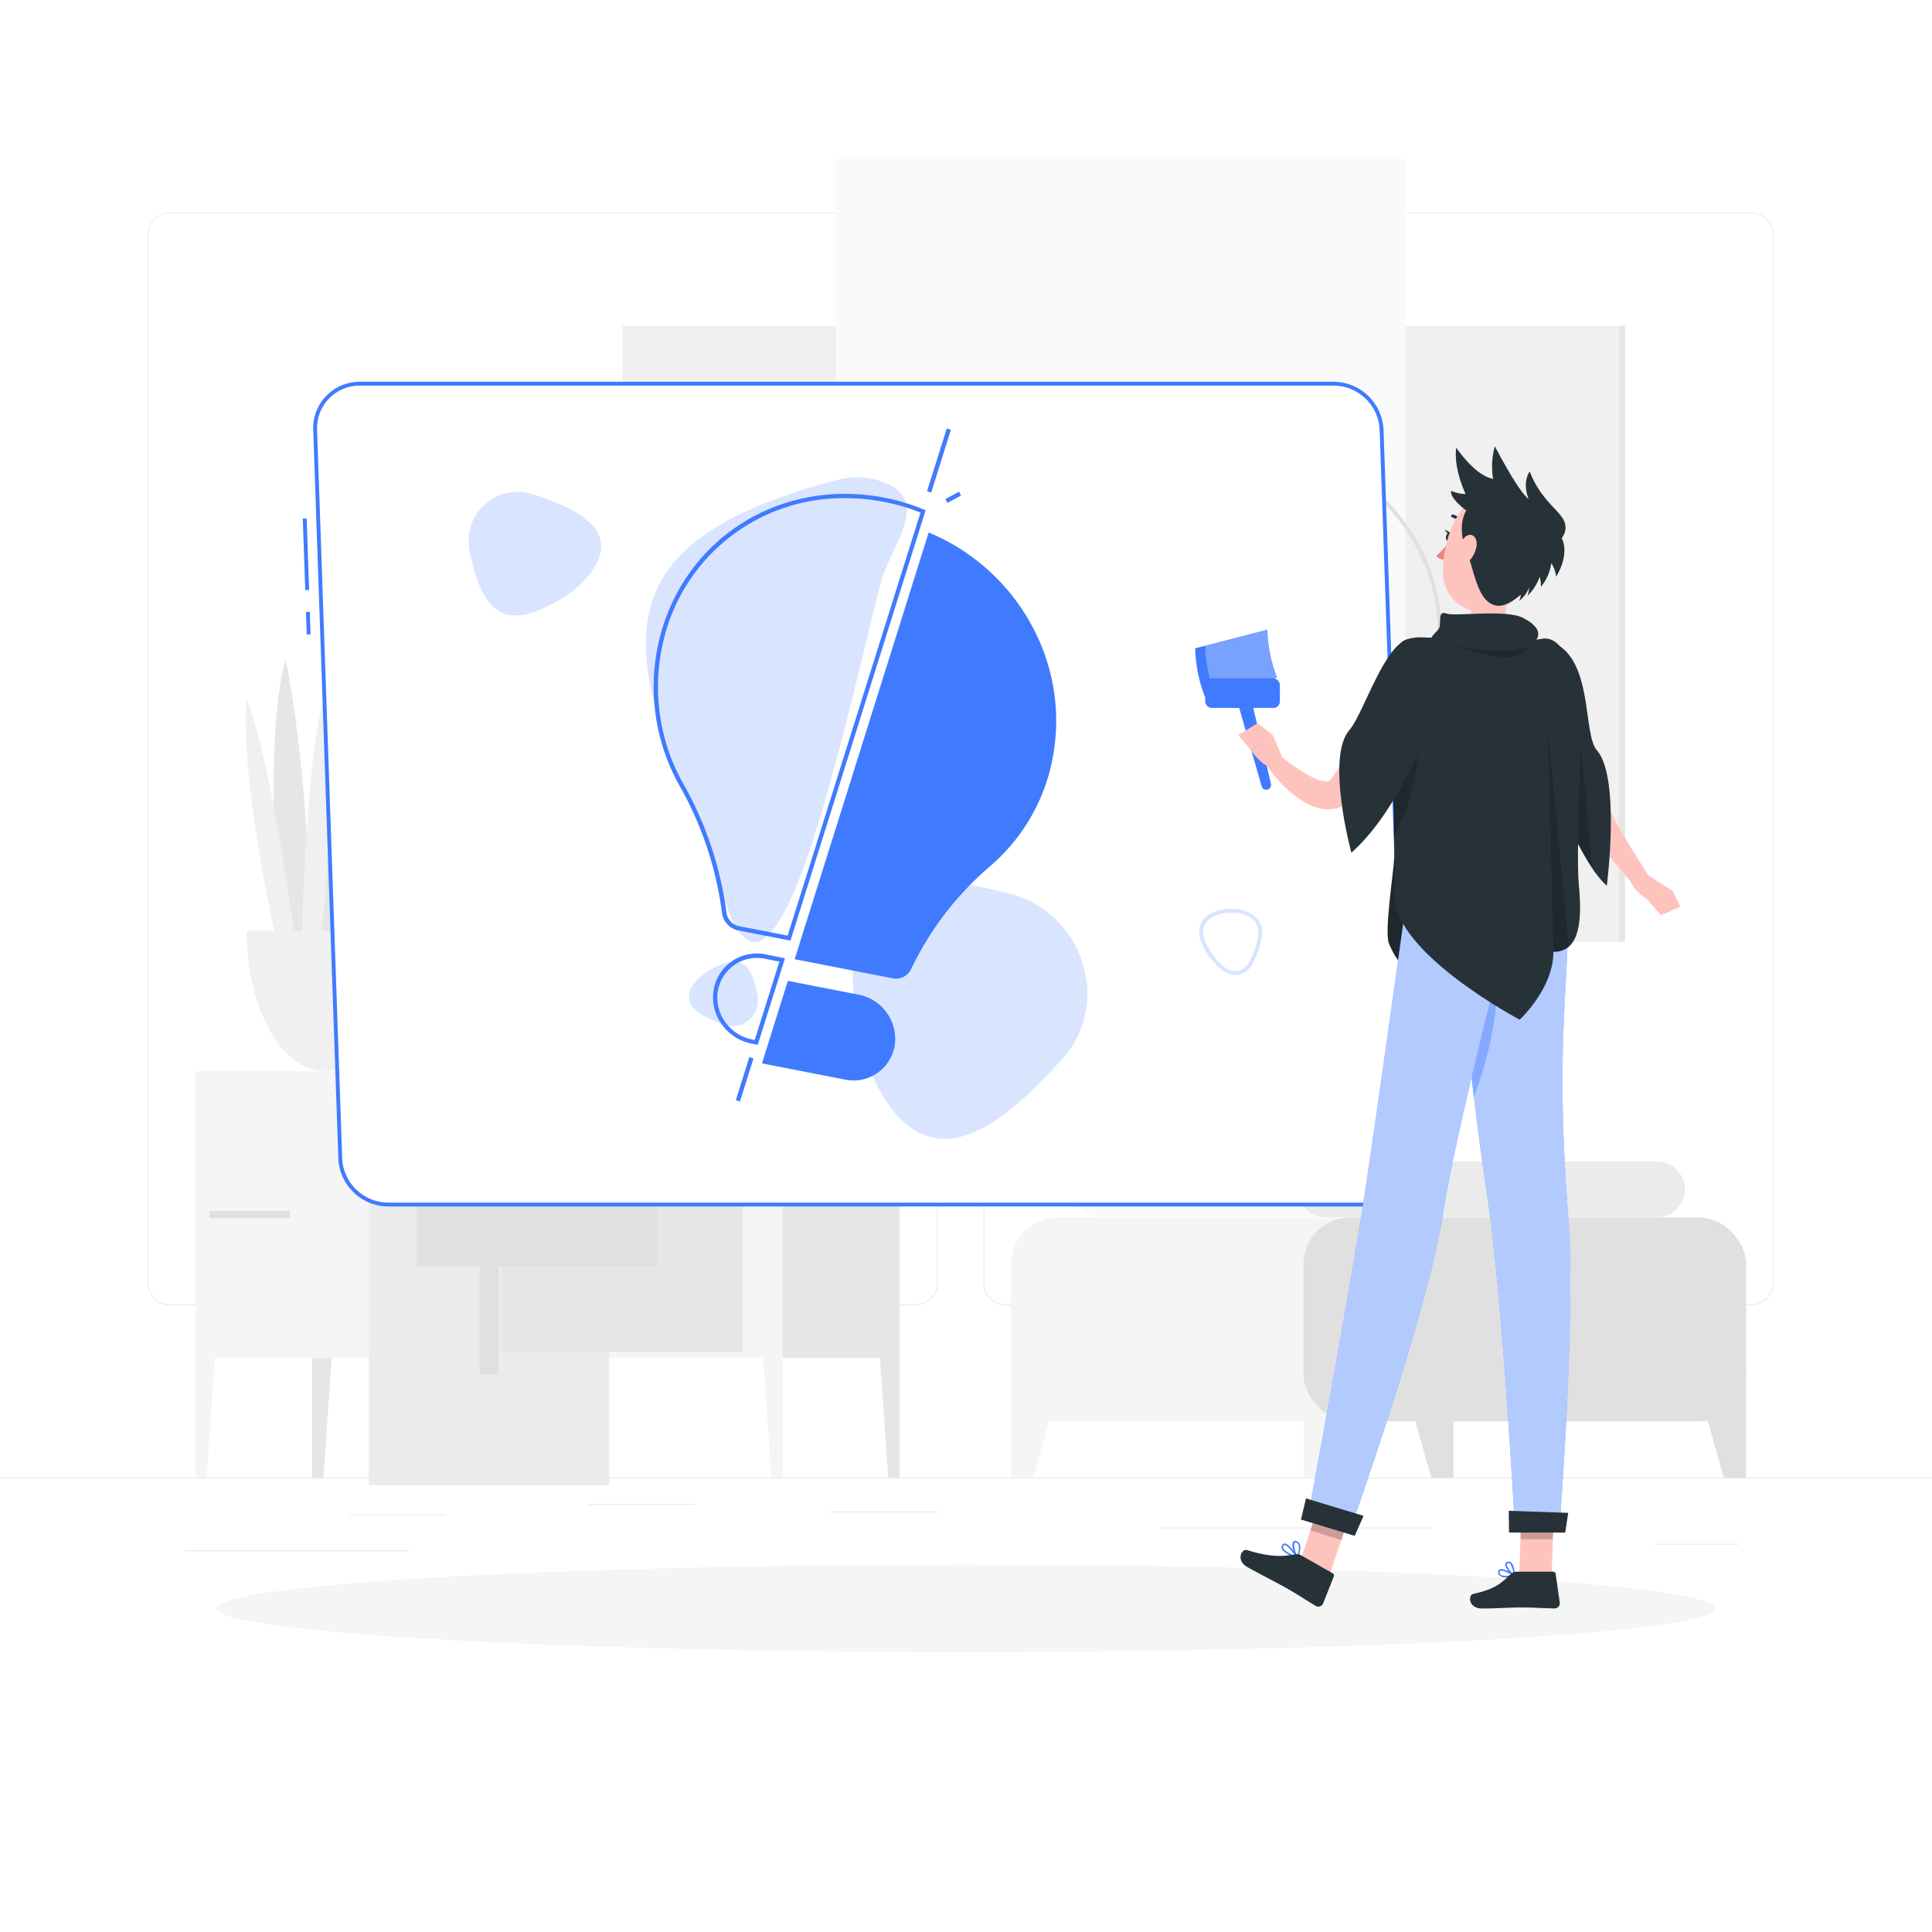 <svg class="animated" id="freepik_stories-creativity" xmlns="http://www.w3.org/2000/svg" viewBox="0 0 500 500" version="1.1" xmlns:xlink="http://www.w3.org/1999/xlink" xmlns:svgjs="http://svgjs.com/svgjs"><style>svg#freepik_stories-creativity:not(.animated) .animable {opacity: 0;}svg#freepik_stories-creativity.animated #freepik--Painting--inject-6 {animation: 3s Infinite  linear floating;animation-delay: 0s;}svg#freepik_stories-creativity.animated #freepik--Character--inject-6 {animation: 3s Infinite  linear wind;animation-delay: 0s;}            @keyframes floating {                0% {                    opacity: 1;                    transform: translateY(0px);                }                50% {                    transform: translateY(-10px);                }                100% {                    opacity: 1;                    transform: translateY(0px);                }            }                    @keyframes wind {                0% {                    transform: rotate( 0deg );                }                25% {                    transform: rotate( 1deg );                }                75% {                    transform: rotate( -1deg );                }            }        </style><g id="freepik--background-complete--inject-6" class="animable animator-active" style="transform-origin: 250px 228.23px;"><rect y="382.4" width="500" height="0.25" style="fill: rgb(235, 235, 235); transform-origin: 250px 382.525px;" id="elyyifdib4b78" class="animable"></rect><rect x="90.46" y="391.92" width="24.87" height="0.25" style="fill: rgb(235, 235, 235); transform-origin: 102.895px 392.045px;" id="elk463ykua8v" class="animable"></rect><rect x="152.33" y="389.21" width="27.5" height="0.25" style="fill: rgb(235, 235, 235); transform-origin: 166.08px 389.335px;" id="elmgsc0azwf3h" class="animable"></rect><rect x="47.67" y="401.21" width="58.11" height="0.25" style="fill: rgb(235, 235, 235); transform-origin: 76.725px 401.335px;" id="el3jl9b6dpkq4" class="animable"></rect><rect x="428.3" y="399.53" width="21.6" height="0.25" style="fill: rgb(235, 235, 235); transform-origin: 439.1px 399.655px;" id="elo3ecc4633uo" class="animable"></rect><rect x="214.79" y="391.14" width="27.93" height="0.25" style="fill: rgb(235, 235, 235); transform-origin: 228.755px 391.265px;" id="elwvqvl5lz79h" class="animable"></rect><rect x="300.67" y="395.31" width="70.22" height="0.25" style="fill: rgb(235, 235, 235); transform-origin: 335.78px 395.435px;" id="elusni9o7bayr" class="animable"></rect><path d="M237,337.8H43.91a5.71,5.71,0,0,1-5.7-5.71V60.66A5.71,5.71,0,0,1,43.91,55H237a5.71,5.71,0,0,1,5.71,5.71V332.09A5.71,5.71,0,0,1,237,337.8ZM43.91,55.2a5.46,5.46,0,0,0-5.45,5.46V332.09a5.46,5.46,0,0,0,5.45,5.46H237a5.47,5.47,0,0,0,5.46-5.46V60.66A5.47,5.47,0,0,0,237,55.2Z" style="fill: rgb(235, 235, 235); transform-origin: 140.46px 196.4px;" id="eleycteemymj" class="animable"></path><path d="M453.31,337.8H260.21a5.72,5.72,0,0,1-5.71-5.71V60.66A5.72,5.72,0,0,1,260.21,55h193.1A5.71,5.71,0,0,1,459,60.66V332.09A5.71,5.71,0,0,1,453.31,337.8ZM260.21,55.2a5.47,5.47,0,0,0-5.46,5.46V332.09a5.47,5.47,0,0,0,5.46,5.46h193.1a5.47,5.47,0,0,0,5.46-5.46V60.66a5.47,5.47,0,0,0-5.46-5.46Z" style="fill: rgb(235, 235, 235); transform-origin: 356.75px 196.4px;" id="elb2qyv0qcuwe" class="animable"></path><rect x="50.56" y="277.22" width="152" height="74.22" style="fill: rgb(245, 245, 245); transform-origin: 126.56px 314.33px;" id="elgtc0p5ckka9" class="animable"></rect><g id="ellswf1dh8mim"><rect x="95.44" y="244.33" width="62.22" height="140" style="fill: rgb(235, 235, 235); transform-origin: 126.55px 314.33px; transform: rotate(90deg);" class="animable"></rect></g><g id="ely60v6nll87k"><rect x="129.97" y="278.86" width="62.22" height="70.94" style="fill: rgb(230, 230, 230); transform-origin: 161.08px 314.33px; transform: rotate(90deg);" class="animable"></rect></g><g id="elpooht0pf2un"><rect x="107.86" y="300.97" width="62.22" height="26.72" style="fill: rgb(224, 224, 224); transform-origin: 138.97px 314.33px; transform: rotate(90deg);" class="animable"></rect></g><g id="elytx6flnv5km"><rect x="54.14" y="313.39" width="20.89" height="1.89" style="fill: rgb(224, 224, 224); transform-origin: 64.585px 314.335px; transform: rotate(90deg);" class="animable"></rect></g><g id="el2pbpizd8qri"><rect x="124.11" y="215.67" width="4.89" height="140" style="fill: rgb(224, 224, 224); transform-origin: 126.555px 285.67px; transform: rotate(90deg);" class="animable"></rect></g><g id="elswn0kb2r42"><rect x="202.56" y="277.22" width="30.22" height="74.22" style="fill: rgb(230, 230, 230); transform-origin: 217.67px 314.33px; transform: rotate(180deg);" class="animable"></rect></g><polygon points="199.63 382.4 202.56 382.4 202.56 351.44 197.5 351.44 199.63 382.4" style="fill: rgb(245, 245, 245); transform-origin: 200.03px 366.92px;" id="elflqx9dnkfr" class="animable"></polygon><polygon points="53.48 382.4 50.56 382.4 50.56 351.44 55.61 351.44 53.48 382.4" style="fill: rgb(245, 245, 245); transform-origin: 53.085px 366.92px;" id="el9czvz2uq4ld" class="animable"></polygon><polygon points="229.85 382.4 232.78 382.4 232.78 351.44 227.72 351.44 229.85 382.4" style="fill: rgb(230, 230, 230); transform-origin: 230.25px 366.92px;" id="el6lk31p2pox8" class="animable"></polygon><polygon points="83.71 382.4 80.78 382.4 80.78 351.44 85.83 351.44 83.71 382.4" style="fill: rgb(230, 230, 230); transform-origin: 83.305px 366.92px;" id="elxqitlsisjq9" class="animable"></polygon><polygon points="267.4 382.4 261.63 382.4 261.63 355.13 275.11 355.13 267.4 382.4" style="fill: rgb(245, 245, 245); transform-origin: 268.37px 368.765px;" id="elcxonfbohki6" class="animable"></polygon><polygon points="370.4 382.4 376.17 382.4 376.17 355.13 362.69 355.13 370.4 382.4" style="fill: rgb(224, 224, 224); transform-origin: 369.43px 368.765px;" id="ellsk3g45jce" class="animable"></polygon><polygon points="446.12 382.4 451.89 382.4 451.89 355.13 438.41 355.13 446.12 382.4" style="fill: rgb(224, 224, 224); transform-origin: 445.15px 368.765px;" id="elpg4nf9r3ks" class="animable"></polygon><g id="elh329x9354yd"><rect x="261.63" y="315.11" width="190.26" height="52.71" rx="12" style="fill: rgb(245, 245, 245); transform-origin: 356.76px 341.465px; transform: rotate(180deg);" class="animable"></rect></g><polygon points="343.13 382.4 337.36 382.4 337.36 355.13 350.84 355.13 343.13 382.4" style="fill: rgb(245, 245, 245); transform-origin: 344.1px 368.765px;" id="el51xe44y4zdy" class="animable"></polygon><g id="el4x0z9cn6d7c"><rect x="337.36" y="315.11" width="114.53" height="52.71" rx="12" style="fill: rgb(224, 224, 224); transform-origin: 394.625px 341.465px; transform: rotate(180deg);" class="animable"></rect></g><path d="M284.68,315H428.84a7.23,7.23,0,0,0,7.21-7.21h0a7.23,7.23,0,0,0-7.21-7.21H284.68a7.24,7.24,0,0,0-7.21,7.21h0A7.23,7.23,0,0,0,284.68,315Z" style="fill: rgb(250, 250, 250); transform-origin: 356.76px 307.79px;" id="ela6lcilq2lg" class="animable"></path><path d="M343.07,315h85.77a7.23,7.23,0,0,0,7.21-7.21h0a7.23,7.23,0,0,0-7.21-7.21H343.07a7.23,7.23,0,0,0-7.21,7.21h0A7.23,7.23,0,0,0,343.07,315Z" style="fill: rgb(235, 235, 235); transform-origin: 385.955px 307.79px;" id="eliy1qcq91hhq" class="animable"></path><path d="M73.92,170.65c-5.86,19.73-1.75,74-1.75,74l6.64,0C82.08,227,76.65,182.7,73.92,170.65Z" style="fill: rgb(230, 230, 230); transform-origin: 75.298px 207.65px;" id="elm1wv5da00z" class="animable"></path><path d="M71.59,243.89h4.89S70.26,196.56,63.82,181C62,201.67,71.59,243.89,71.59,243.89Z" style="fill: rgb(240, 240, 240); transform-origin: 70.035px 212.445px;" id="elzdr4uwnx9x9" class="animable"></path><path d="M107.5,178.44c2.32,17.6-11.67,66-11.67,66l-6.68,0C89.08,228.7,102.57,189.19,107.5,178.44Z" style="fill: rgb(230, 230, 230); transform-origin: 98.455px 211.44px;" id="elzbctwec2l1" class="animable"></path><path d="M96.55,243.77H91.63s14.85-42.22,24.15-56.09C113.82,206.11,96.55,243.77,96.55,243.77Z" style="fill: rgb(240, 240, 240); transform-origin: 103.705px 215.725px;" id="elclaq2g8bm3f" class="animable"></path><path d="M97.16,173.66c4.22,18.89-8.72,70.9-8.72,70.9l-8,0C79,227.63,92.09,185.2,97.16,173.66Z" style="fill: rgb(230, 230, 230); transform-origin: 89.168px 209.11px;" id="el8nkey87qie" class="animable"></path><path d="M83,243.89H78.09s1-47.33,5.69-62.89C87.85,201.67,83,243.89,83,243.89Z" style="fill: rgb(240, 240, 240); transform-origin: 81.748px 212.445px;" id="elib2acnu16gm" class="animable"></path><path d="M63.82,240.89c0,20.07,9.1,36.33,20.33,36.33s20.33-16.26,20.33-36.33Z" style="fill: rgb(240, 240, 240); transform-origin: 84.15px 259.055px;" id="elo4jtsu8p70k" class="animable"></path><rect x="161.08" y="84.33" width="257.92" height="159.44" style="fill: rgb(240, 240, 240); transform-origin: 290.04px 164.05px;" id="elkbwnsldps4c" class="animable"></rect><g id="el5vi4di74hdr"><rect x="419" y="84.33" width="1.56" height="159.44" style="fill: rgb(230, 230, 230); transform-origin: 419.78px 164.05px; transform: rotate(180deg);" class="animable"></rect></g><g id="elernsb1099qi"><rect x="216.32" y="41.09" width="147.44" height="245.92" style="fill: rgb(250, 250, 250); transform-origin: 290.04px 164.05px; transform: rotate(90deg);" class="animable"></rect></g><circle cx="255.88" cy="164.05" r="48.39" style="fill: rgb(235, 235, 235); transform-origin: 255.88px 164.05px;" id="elccxw79f30z" class="animable"></circle><path d="M324.21,212.94a48.89,48.89,0,1,1,48.89-48.89A48.94,48.94,0,0,1,324.21,212.94Zm0-96.78a47.89,47.89,0,1,0,47.89,47.89A47.94,47.94,0,0,0,324.21,116.16Z" style="fill: rgb(224, 224, 224); transform-origin: 324.21px 164.05px;" id="elq6hvs0a61pq" class="animable"></path></g><g id="freepik--Shadow--inject-6" class="animable" style="transform-origin: 250px 416.24px;"><ellipse id="freepik--path--inject-6" cx="250" cy="416.24" rx="193.89" ry="11.32" style="fill: rgb(245, 245, 245); transform-origin: 250px 416.24px;" class="animable"></ellipse></g><g id="freepik--Painting--inject-6" class="animable" style="transform-origin: 221.465px 205.52px;"><path d="M352.47,311.74h-252a12.54,12.54,0,0,1-12.41-12L81.56,111.3a11.55,11.55,0,0,1,11.59-12h252a12.55,12.55,0,0,1,12.41,12l6.5,188.44A11.56,11.56,0,0,1,352.47,311.74Z" style="fill: rgb(255, 255, 255); transform-origin: 222.81px 205.52px;" id="eligmizlcrimg" class="animable"></path><path d="M79.38,164.19l1,0-.2-5.83-1,0ZM79,152.7l1,0-.64-18.51-1,0Z" style="fill: rgb(64, 123, 255); transform-origin: 79.37px 149.19px;" id="elm0h442zpfo" class="animable"></path><path d="M352.49,312.24h-252a13,13,0,0,1-12.93-12.5L81.06,111.3A12,12,0,0,1,93.13,98.8h252a13,13,0,0,1,12.93,12.5l6.5,188.44A12,12,0,0,1,352.49,312.24ZM93.16,99.8a11,11,0,0,0-11.1,11.5l6.5,188.44a12,12,0,0,0,11.89,11.5h252a11.06,11.06,0,0,0,11.11-11.5l-6.5-188.44a12,12,0,0,0-11.9-11.5Z" style="fill: rgb(64, 123, 255); transform-origin: 222.81px 205.52px;" id="elkvfmp9jp6s" class="animable"></path><path d="M240.34,137.81,205.66,248.24,231,253.19a4.34,4.34,0,0,0,4.79-2.38,80.8,80.8,0,0,1,20.43-26.62,48.73,48.73,0,0,0,16.46-29.44C276.64,170.52,262.59,147,240.34,137.81Z" style="fill: rgb(64, 123, 255); transform-origin: 239.503px 195.544px;" id="eltd6u3d11w1" class="animable"></path><path d="M218.72,279.4a10.79,10.79,0,0,0,12.83-8.83h0a11.68,11.68,0,0,0-9.28-13.14l-18.37-3.58-6.71,21.35Z" style="fill: rgb(64, 123, 255); transform-origin: 214.431px 266.736px;" id="el4ho0ducybas" class="animable"></path><g id="el0n18mngy73fo"><g style="opacity: 0.2; transform-origin: 223.941px 209.135px;" class="animable"><path d="M216.77,124.2c-56.64,14.82-57.53,38.52-38.43,83.26a232.37,232.37,0,0,1,8.82,24.19c13.29,44.08,31.17-43.38,40.66-80.31a24.48,24.48,0,0,1,.9-2.91c3.58-9.32,11.19-19,.37-23.47A19.38,19.38,0,0,0,216.77,124.2Z" style="fill: rgb(64, 123, 255); transform-origin: 200.913px 183.659px;" id="el2gbpprfeog6" class="animable"></path><path d="M187.12,265.12c-6.1-2.2-11.64-5.3-7.36-10.78a13.58,13.58,0,0,1,4.25-3.46c7.74-4.22,10.63-1.52,12.06,6.93A6.64,6.64,0,0,1,187.12,265.12Z" style="fill: rgb(64, 123, 255); transform-origin: 187.206px 257.243px;" id="elj1wnivfqybb" class="animable"></path><path d="M275.06,273.88c-15.75,17.7-33.93,32.06-47.25,8.59a55.06,55.06,0,0,1-6.34-20.15c-4.36-33.48,8.87-39.24,40.1-30.94C280.47,236.4,287.73,259.64,275.06,273.88Z" style="fill: rgb(64, 123, 255); transform-origin: 251.029px 261.365px;" id="el2dxhwukjouw" class="animable"></path><path d="M138.14,128c11.81,3.81,22.62,9.4,14.79,20.19a25.93,25.93,0,0,1-7.89,6.91c-14.52,8.61-20.22,3.61-23.52-12.48A12.71,12.71,0,0,1,138.14,128Z" style="fill: rgb(64, 123, 255); transform-origin: 138.419px 143.28px;" id="el4querp0kr3j" class="animable"></path><path d="M319.75,252.36c-2,0-3.8-1.41-5-2.64a19.21,19.21,0,0,1-3.68-5.47c-1.57-3.53-.52-6.63,2.75-8.1,3.1-1.38,8.16-1.41,10.92,1,1.22,1.05,2.49,3,1.59,6.31h0l-.14.51a18.32,18.32,0,0,1-2.45,6.11,5.15,5.15,0,0,1-3.5,2.27Zm-1-16.17a11.21,11.21,0,0,0-4.45.88c-2.76,1.24-3.61,3.78-2.27,6.8a18.23,18.23,0,0,0,3.48,5.17c1.12,1.17,2.84,2.51,4.63,2.29a4.21,4.21,0,0,0,2.83-1.87,17.7,17.7,0,0,0,2.3-5.8l.14-.51c.61-2.26.19-4-1.25-5.28A8.36,8.36,0,0,0,318.72,236.19Z" style="fill: rgb(64, 123, 255); transform-origin: 318.494px 243.783px;" id="el9usfpmkdilq" class="animable"></path></g></g><path d="M204.58,243.43l-13.51-2.63a5.35,5.35,0,0,1-4.22-4.54,90.14,90.14,0,0,0-11-32.95,52.27,52.27,0,0,1-5.5-36.62c5.83-26.6,30.74-42.94,57.94-38a53.61,53.61,0,0,1,10.78,3.16l.49.2-.16.5Zm14.13-114.51A47.8,47.8,0,0,0,171.44,167a51.11,51.11,0,0,0,5.39,35.82A91.34,91.34,0,0,1,188,236.16a4.17,4.17,0,0,0,3.29,3.54l12.55,2.44,34.38-109.48a52.58,52.58,0,0,0-10.05-2.89h0A53.39,53.39,0,0,0,218.71,128.92Z" style="fill: rgb(64, 123, 255); transform-origin: 204.364px 185.621px;" id="el91hoes8ipc6" class="animable"></path><polygon points="240.99 127.5 239.92 127.13 245.03 110.86 246.09 111.23 240.99 127.5" style="fill: rgb(64, 123, 255); transform-origin: 243.005px 119.18px;" id="elznlq9yg35si" class="animable"></polygon><polygon points="245.22 130.15 244.66 129.17 248.16 127.24 248.73 128.22 245.22 130.15" style="fill: rgb(64, 123, 255); transform-origin: 246.695px 128.695px;" id="el0k1uuwpjf5n" class="animable"></polygon><polygon points="191.5 285.08 190.43 284.71 193.93 273.57 195 273.94 191.5 285.08" style="fill: rgb(64, 123, 255); transform-origin: 192.715px 279.325px;" id="elgmqqi79jia" class="animable"></polygon><path d="M196.11,270.39l-1.69-.33a12.19,12.19,0,0,1-7.65-5,11.87,11.87,0,0,1-2.09-8.81h0A11.31,11.31,0,0,1,198.15,247l5,1Zm-10.33-13.91a10.74,10.74,0,0,0,1.9,8A11.09,11.09,0,0,0,194.6,269l.73.14,6.37-20.28-3.72-.73a10.24,10.24,0,0,0-12.2,8.39Z" style="fill: rgb(64, 123, 255); transform-origin: 193.841px 258.576px;" id="elt9ac5de9y9" class="animable"></path></g><g id="freepik--Character--inject-6" class="animable" style="transform-origin: 372.1px 265.89px;"><path d="M360.84,221.83c-.22,4.48-2.66,19.5-1.33,22.5s5.11,11.34,17.22,11.11S387,236.78,387,236.78Z" style="fill: rgb(38, 50, 56); transform-origin: 373.108px 238.637px;" id="elnxl40jknfi9" class="animable"></path><g id="el72zpzhucmux"><path d="M360.84,221.83c-.22,4.48-2.66,19.5-1.33,22.5s5.11,11.34,17.22,11.11S387,236.78,387,236.78Z" style="opacity: 0.2; transform-origin: 373.108px 238.637px;" class="animable"></path></g><path d="M399,177.3c.4,2.48.91,4.81,1.41,7.2s1.12,4.72,1.72,7.06,1.26,4.69,2,7c.34,1.16.7,2.32,1.07,3.48s.68,2.22,1.24,3.67a43.85,43.85,0,0,0,3.65,6.89c1.34,2.11,2.75,4.13,4.22,6.08s3,3.85,4.53,5.72,3.14,3.68,4.84,5.46l3.33-2.63c-1.24-2-2.53-4-3.75-6s-2.48-4-3.65-6.05-2.32-4.06-3.36-6.09a42.09,42.09,0,0,1-2.62-6c-.26-.81-.54-2.07-.83-3.19l-.83-3.44-1.59-6.89c-.52-2.3-1-4.61-1.48-6.91s-1-4.63-1.42-6.85Z" style="fill: rgb(255, 195, 189); transform-origin: 413.005px 202.835px;" id="eln80b9k4wp48" class="animable"></path><path d="M425.8,226l7.09,4.61-6.79,2s-5.21-3.27-4.24-6.62Z" style="fill: rgb(255, 195, 189); transform-origin: 427.315px 229.3px;" id="elrda62yvekcj" class="animable"></path><polygon points="434.89 234.66 429.84 236.88 426.1 232.54 432.89 230.56 434.89 234.66" style="fill: rgb(255, 195, 189); transform-origin: 430.495px 233.72px;" id="el5ptpblizds" class="animable"></polygon><path d="M389.65,408.22a10.09,10.09,0,0,0,2.21-.3.2.2,0,0,0,.07-.36c-.29-.19-2.83-1.83-3.81-1.39a.68.68,0,0,0-.39.56,1.13,1.13,0,0,0,.33,1A2.35,2.35,0,0,0,389.65,408.22Zm1.65-.59c-1.45.3-2.55.25-3-.14a.77.77,0,0,1-.2-.71.27.27,0,0,1,.17-.25C388.8,406.29,390.27,407,391.3,407.63Z" style="fill: rgb(64, 123, 255); transform-origin: 389.866px 407.16px;" id="eljvm1wu0318s" class="animable"></path><path d="M391.82,407.92l.1,0a.22.22,0,0,0,.1-.18c0-.1,0-2.51-.92-3.32a1.05,1.05,0,0,0-.84-.26.68.68,0,0,0-.67.55c-.19.95,1.33,2.75,2.13,3.21Zm-1.43-3.39a.61.61,0,0,1,.44.17,4.53,4.53,0,0,1,.78,2.64c-.8-.64-1.75-2-1.63-2.57,0-.09.07-.21.32-.24Z" style="fill: rgb(64, 123, 255); transform-origin: 390.797px 406.035px;" id="elwyt08zthd5i" class="animable"></path><path d="M335.73,403.27a.2.2,0,0,0,.18-.08.21.21,0,0,0,0-.23c-.23-.35-2.2-3.36-3.38-3.5h-.08a.64.64,0,0,0-.55.29,1.09,1.09,0,0,0-.17,1c.38,1.16,2.64,2.06,3.95,2.5Zm-3.23-3.42c.65.08,1.91,1.61,2.76,2.84-1.77-.66-2.93-1.41-3.14-2.06a.7.7,0,0,1,.11-.66.24.24,0,0,1,.22-.12Z" style="fill: rgb(64, 123, 255); transform-origin: 333.81px 401.365px;" id="el710sptvgho8" class="animable"></path><path d="M335.73,403.27h0a.21.21,0,0,0,.16-.11c0-.09,1-2.15.51-3.43a1.42,1.42,0,0,0-.79-.84c-.5-.23-.78-.06-.92.12-.6.74.22,3.29.86,4.18A.22.22,0,0,0,335.73,403.27Zm-.46-4.09a1.06,1.06,0,0,1,.22.07,1,1,0,0,1,.58.62,4.56,4.56,0,0,1-.36,2.77c-.57-1-1-2.94-.67-3.38C335.06,399.23,335.11,399.16,335.27,399.18Z" style="fill: rgb(64, 123, 255); transform-origin: 335.508px 401.024px;" id="elur3426ngr4" class="animable"></path><path d="M391.22,147.33c-1,5-3.16,15.81.31,19.13,0,0-1.36,5-10.59,5-10.16,0-4.86-5-4.86-5,5.55-1.32,5.4-5.44,4.44-9.3Z" style="fill: rgb(255, 195, 189); transform-origin: 383.114px 159.395px;" id="elyefh2mnbpjd" class="animable"></path><path d="M378.32,136.09a.29.29,0,0,0,.18,0,.39.39,0,0,0,.22-.51,3.91,3.91,0,0,0-2.69-2.43.39.39,0,0,0-.15.77h0a3.18,3.18,0,0,1,2.1,2A.39.39,0,0,0,378.32,136.09Z" style="fill: rgb(38, 50, 56); transform-origin: 377.156px 134.624px;" id="elyz70yvyo99" class="animable"></path><path d="M374.94,140.17a17.86,17.86,0,0,1-3.25,3.72,2.91,2.91,0,0,0,2.27.94Z" style="fill: rgb(237, 132, 126); transform-origin: 373.315px 142.501px;" id="eli9re6fo0ee" class="animable"></path><path d="M375.77,139.15c-.14.67-.61,1.13-1,1s-.67-.7-.53-1.36.6-1.13,1-1S375.9,138.49,375.77,139.15Z" style="fill: rgb(38, 50, 56); transform-origin: 375.004px 138.97px;" id="elpp1qqcmmqa" class="animable"></path><path d="M375.42,137.87l-1.5-.79S374.48,138.49,375.42,137.87Z" style="fill: rgb(38, 50, 56); transform-origin: 374.67px 137.554px;" id="elbuspqml4z9s" class="animable"></path><polygon points="344.14 407.5 336.28 404.61 342.44 386.21 350.3 389.1 344.14 407.5" style="fill: rgb(255, 195, 189); transform-origin: 343.29px 396.855px;" id="el0ytvw1zzd4m" class="animable"></polygon><polygon points="401.56 407.72 393.18 407.72 393.84 388.33 402.22 388.33 401.56 407.72" style="fill: rgb(255, 195, 189); transform-origin: 397.7px 398.025px;" id="elz2lowzez99" class="animable"></polygon><path d="M392.52,406.75h9.41a.67.67,0,0,1,.67.58l1.07,7.44a1.34,1.34,0,0,1-1.34,1.49c-3.28-.05-4.86-.25-9-.25-2.55,0-6.27.27-9.78.27s-3.71-3.48-2.24-3.79c6.56-1.42,7.6-3.36,9.81-5.22A2.17,2.17,0,0,1,392.52,406.75Z" style="fill: rgb(38, 50, 56); transform-origin: 392.063px 411.515px;" id="elztbs1p0iuk" class="animable"></path><path d="M336.71,402.5l8.17,4.66a.67.67,0,0,1,.3.83l-2.76,7a1.35,1.35,0,0,1-1.9.63c-2.82-1.68-4.1-2.63-7.7-4.68-2.21-1.26-6.92-3.64-10-5.38s-1.49-4.85-.07-4.4c6.41,2,9.61,1.61,12.46,1.09A2.2,2.2,0,0,1,336.71,402.5Z" style="fill: rgb(38, 50, 56); transform-origin: 333.139px 408.456px;" id="eli9mqs7wdmnb" class="animable"></path><g id="elxo07xpj5rd"><polygon points="342.44 386.21 339.14 396.07 347.13 398.59 350.31 389.1 342.44 386.21" style="opacity: 0.2; transform-origin: 344.725px 392.4px;" class="animable"></polygon></g><g id="eldsjkf6fmuvc"><polygon points="402.22 388.33 393.84 388.33 393.5 398.33 401.88 398.33 402.22 388.33" style="opacity: 0.2; transform-origin: 397.86px 393.33px;" class="animable"></polygon></g><path d="M357.31,176.82c-1.61,3.76-3.37,7.63-5.14,11.37-.91,1.86-1.85,3.71-2.82,5.52s-2,3.57-3.05,5.23c-.52.85-1.08,1.62-1.63,2.4a2.35,2.35,0,0,1-.67.72,2.08,2.08,0,0,1-1.3.14,8.65,8.65,0,0,1-2.22-.64,41.43,41.43,0,0,1-9.74-6.57l-3.22,2.77a34.07,34.07,0,0,0,2.07,2.72c.72.87,1.46,1.72,2.27,2.53a27.72,27.72,0,0,0,5.55,4.49,15.23,15.23,0,0,0,3.76,1.63,9.61,9.61,0,0,0,5,0,8.92,8.92,0,0,0,4.46-2.95c.76-.91,1.52-1.83,2.18-2.76A86.84,86.84,0,0,0,359.77,192a128.55,128.55,0,0,0,5.48-12Z" style="fill: rgb(255, 195, 189); transform-origin: 346.385px 193.14px;" id="elg9rsu7bnas4" class="animable"></path><path d="M328,204.35h0a1.23,1.23,0,0,1-1.49-.86l-7.39-25.83,3.71-1,6.07,26.17A1.25,1.25,0,0,1,328,204.35Z" style="fill: rgb(64, 123, 255); transform-origin: 324.029px 190.524px;" id="el943d1ozk99w" class="animable"></path><path d="M330.51,175.38l-18.72,4.84a36.89,36.89,0,0,1-2.48-12.44L328,162.94A37.24,37.24,0,0,0,330.51,175.38Z" style="fill: rgb(64, 123, 255); transform-origin: 319.91px 171.58px;" id="el093yct18hvbi" class="animable"></path><g id="ell2qa0ucqel"><path d="M330.51,175.38l-16.13,4.17a36.9,36.9,0,0,1-2.49-12.44L328,162.94A37.24,37.24,0,0,0,330.51,175.38Z" style="fill: rgb(255, 255, 255); opacity: 0.3; transform-origin: 321.2px 171.245px;" class="animable"></path></g><g id="elt1y85zyeym"><rect x="311.9" y="175.55" width="19.33" height="7.67" rx="1.68" style="fill: rgb(64, 123, 255); transform-origin: 321.565px 179.385px; transform: rotate(-14.51deg);" class="animable"></rect></g><path d="M331.92,196.16l-2.48-5.87-5.69,3.87s2.8,4.31,6.14,4.83Z" style="fill: rgb(255, 195, 189); transform-origin: 327.835px 194.64px;" id="eleefx9pi2zq" class="animable"></path><polygon points="325.51 187.16 320.41 190.21 323.75 194.16 329.44 190.28 325.51 187.16" style="fill: rgb(255, 195, 189); transform-origin: 324.925px 190.66px;" id="eleh9zxdwr5nc" class="animable"></polygon><path d="M398.47,141.55c-2.2,8-3,11.46-7.94,14.76-7.48,5-16.85.52-17.08-8-.22-7.66,3.42-19.49,12.05-21A11.33,11.33,0,0,1,398.47,141.55Z" style="fill: rgb(255, 195, 189); transform-origin: 386.172px 142.76px;" id="elj8hzr42qcc" class="animable"></path><path d="M395.89,122c-1.27,2-1.3,4.51-.29,7.17-2.76-2.32-7.36-11.11-8.74-13.67a19.6,19.6,0,0,0-.45,8.44c-2.3-.45-5.46-2.41-9.56-8.09-.41,3.78.66,8.06,2.45,12a9.93,9.93,0,0,1-3.74-.81c-.49,1.85,3.93,5.1,3.93,5.1s-2.65,3.55,0,10.56c2,4.19,2.65,13,7.63,14,2,.41,4.36-1,6.47-2.81a4.82,4.82,0,0,1-.46,1.65c1.23-.92,2.54-2.75,2.61-3.75h0a7,7,0,0,1-.44,2.42,13,13,0,0,0,3.17-4.9,8,8,0,0,1,.31,2.57,12.29,12.29,0,0,0,2.7-6.17,8.78,8.78,0,0,1,1.25,3.55c2.11-3.5,2.78-7.29,1.45-10a4.69,4.69,0,0,0,.8-1.56C406.36,132.9,399.49,131.48,395.89,122Z" style="fill: rgb(38, 50, 56); transform-origin: 390.341px 136.136px;" id="elr569llkrj3s" class="animable"></path><path d="M378.47,139.81a8.08,8.08,0,0,0-1,4.52c.15,2.06,1.7,2.11,2.9.71s2.3-3.84,1.56-5.52S379.43,138.18,378.47,139.81Z" style="fill: rgb(255, 195, 189); transform-origin: 379.809px 142.205px;" id="ela7vrcf2jy8g" class="animable"></path><path d="M374.91,219.16s4.86,57.49,9.91,89.89c4.07,26.17,7.28,87.34,7.28,87.34h11.43s4.39-55.95,2.32-81.83c-5.23-65.5,6.11-74.23-5.9-95.4Z" style="fill: rgb(64, 123, 255); transform-origin: 390.657px 307.775px;" id="el9gtqyckebmv" class="animable"></path><g id="elw9osuylvvli"><path d="M374.91,219.16s4.86,57.49,9.91,89.89c4.07,26.17,7.28,87.34,7.28,87.34h11.43s4.39-55.95,2.32-81.83c-5.23-65.5,6.11-74.23-5.9-95.4Z" style="fill: rgb(255, 255, 255); opacity: 0.6; transform-origin: 390.657px 307.775px;" class="animable"></path></g><g id="eldtngs9pfb1u"><path d="M386.41,238.58c-3,4.32-7,9.28-8.31,14.59,1,9.7,2.11,20.43,3.35,30.75C384.63,275.32,390.11,258.13,386.41,238.58Z" style="fill: rgb(64, 123, 255); opacity: 0.4; transform-origin: 382.873px 261.25px;" class="animable"></path></g><path d="M365.93,219.16S357,283.54,353.22,308.8c-4,26.28-14.9,84.62-14.9,84.62l10.9,3.1s20.16-56.38,24.2-82.18c4.4-28.12,22.63-95.18,22.63-95.18Z" style="fill: rgb(64, 123, 255); transform-origin: 367.185px 307.84px;" id="elfo8m59b27nv" class="animable"></path><g id="elodz83ac9ce"><path d="M365.93,219.16S357,283.54,353.22,308.8c-4,26.28-14.9,84.62-14.9,84.62l10.9,3.1s20.16-56.38,24.2-82.18c4.4-28.12,22.63-95.18,22.63-95.18Z" style="fill: rgb(255, 255, 255); opacity: 0.6; transform-origin: 367.185px 307.84px;" class="animable"></path></g><polygon points="336.68 393.26 350.6 397.47 352.89 392.3 337.99 387.79 336.68 393.26" style="fill: rgb(38, 50, 56); transform-origin: 344.785px 392.63px;" id="elcbev9l1n8wi" class="animable"></polygon><polygon points="390.54 396.62 405.09 396.62 405.85 391.52 390.46 391 390.54 396.62" style="fill: rgb(38, 50, 56); transform-origin: 398.155px 393.81px;" id="elz96r09xcgxa" class="animable"></polygon><path d="M400.46,217.16l1.53,3.05c.12.24-.16.48-.55.48H365.76c-.31,0-.56-.15-.58-.35l-.31-3c0-.21.25-.39.58-.39H399.9A.63.63,0,0,1,400.46,217.16Z" style="fill: rgb(64, 123, 255); transform-origin: 383.444px 218.817px;" id="el9py7b9yctb" class="animable"></path><path d="M395.83,221h.92c.19,0,.33-.1.31-.21l-.43-4c0-.12-.17-.21-.36-.21h-.92c-.18,0-.32.09-.31.21l.43,4C395.49,220.92,395.65,221,395.83,221Z" style="fill: rgb(64, 123, 255); transform-origin: 396.051px 218.79px;" id="elp5fdwdiqt08" class="animable"></path><g id="eli90ho1jnxj"><path d="M395.83,221h.92c.19,0,.33-.1.31-.21l-.43-4c0-.12-.17-.21-.36-.21h-.92c-.18,0-.32.09-.31.21l.43,4C395.49,220.92,395.65,221,395.83,221Z" style="fill: rgb(255, 255, 255); opacity: 0.6; transform-origin: 396.051px 218.79px;" class="animable"></path></g><path d="M373.47,221h.92c.18,0,.32-.1.31-.21l-.43-4c0-.12-.18-.21-.36-.21H373c-.19,0-.33.09-.31.21l.43,4C373.12,220.92,373.28,221,373.47,221Z" style="fill: rgb(64, 123, 255); transform-origin: 373.694px 218.79px;" id="el2vhwikfqcag" class="animable"></path><g id="eljfmevs5k1wi"><path d="M373.47,221h.92c.18,0,.32-.1.31-.21l-.43-4c0-.12-.18-.21-.36-.21H373c-.19,0-.33.09-.31.21l.43,4C373.12,220.92,373.28,221,373.47,221Z" style="fill: rgb(255, 255, 255); opacity: 0.6; transform-origin: 373.694px 218.79px;" class="animable"></path></g><path d="M402,166.3c10.42,4.58,7.58,23.64,11.27,27.86,6.19,7.11,2.57,35.07,2.57,35.07-6.89-6.15-13.08-23.94-18.07-34.59C397.79,194.64,396.13,163.71,402,166.3Z" style="fill: rgb(38, 50, 56); transform-origin: 407.23px 197.688px;" id="elzi3pbdia92g" class="animable"></path><g id="el3aucsj0ppwq"><path d="M408.15,189.42,406.3,214A81.12,81.12,0,0,0,412,224.63C410.93,214.71,410.21,198.19,408.15,189.42Z" style="opacity: 0.2; transform-origin: 409.15px 207.025px;" class="animable"></path></g><path d="M379.19,164.92c-10,.75-11.49-.86-15.73.8-4.94,1.95-2.53,33.43-2.53,66.17,0,14.88,32.36,32,32.36,32s8.73-8,8.73-17.56c5.82,0,7.71-5.66,6.6-17.1-1-10.32,1.53-44-.17-50.81s-4.53-14.09-9.52-13.09S392,164,379.19,164.92Z" style="fill: rgb(38, 50, 56); transform-origin: 384.698px 214.295px;" id="elj00s4zcravj" class="animable"></path><g id="el6sz3t8kvj9e"><path d="M371.73,165.13c1.64,1.19,11.59,4.7,17.42,4.91s6.67-3.37,6.67-3.37Z" style="opacity: 0.2; transform-origin: 383.775px 167.589px;" class="animable"></path></g><path d="M371.09,165.83c-2-.57,1.06-2.22,1.46-3.55s-.46-4.34,1.75-3.5,15.32-1.17,19.82,1.11,5.11,4.83,2.22,6.94S383,169.25,371.09,165.83Z" style="fill: rgb(38, 50, 56); transform-origin: 384.26px 163.523px;" id="eluk72oa7sax" class="animable"></path><g id="ely06u93joiap"><path d="M366.51,190.29c-1-6.55-3.75-1.65-6.12,4.57.09,6.65.27,14.06.4,21.82C364,209.92,368,199.78,366.51,190.29Z" style="opacity: 0.2; transform-origin: 363.611px 201.931px;" class="animable"></path></g><path d="M364.87,165.31c-6.51.93-11.95,19.38-15.64,23.61-6.19,7.1.5,31.77.5,31.77,6.89-6.15,12.47-15.4,17.46-26.05C367.19,194.64,371.24,164.39,364.87,165.31Z" style="fill: rgb(38, 50, 56); transform-origin: 357.531px 192.99px;" id="el0p41qq25ti1c" class="animable"></path><g id="el3fyzsre7sqe"><path d="M400.62,189.78s1.22,46.22,1.4,56.55a5.89,5.89,0,0,0,4-1.34Z" style="opacity: 0.2; transform-origin: 403.32px 218.058px;" class="animable"></path></g></g><defs>     <filter id="active" height="200%">         <feMorphology in="SourceAlpha" result="DILATED" operator="dilate" radius="2"></feMorphology>                <feFlood flood-color="#32DFEC" flood-opacity="1" result="PINK"></feFlood>        <feComposite in="PINK" in2="DILATED" operator="in" result="OUTLINE"></feComposite>        <feMerge>            <feMergeNode in="OUTLINE"></feMergeNode>            <feMergeNode in="SourceGraphic"></feMergeNode>        </feMerge>    </filter>    <filter id="hover" height="200%">        <feMorphology in="SourceAlpha" result="DILATED" operator="dilate" radius="2"></feMorphology>                <feFlood flood-color="#ff0000" flood-opacity="0.5" result="PINK"></feFlood>        <feComposite in="PINK" in2="DILATED" operator="in" result="OUTLINE"></feComposite>        <feMerge>            <feMergeNode in="OUTLINE"></feMergeNode>            <feMergeNode in="SourceGraphic"></feMergeNode>        </feMerge>            <feColorMatrix type="matrix" values="0   0   0   0   0                0   1   0   0   0                0   0   0   0   0                0   0   0   1   0 "></feColorMatrix>    </filter></defs></svg>